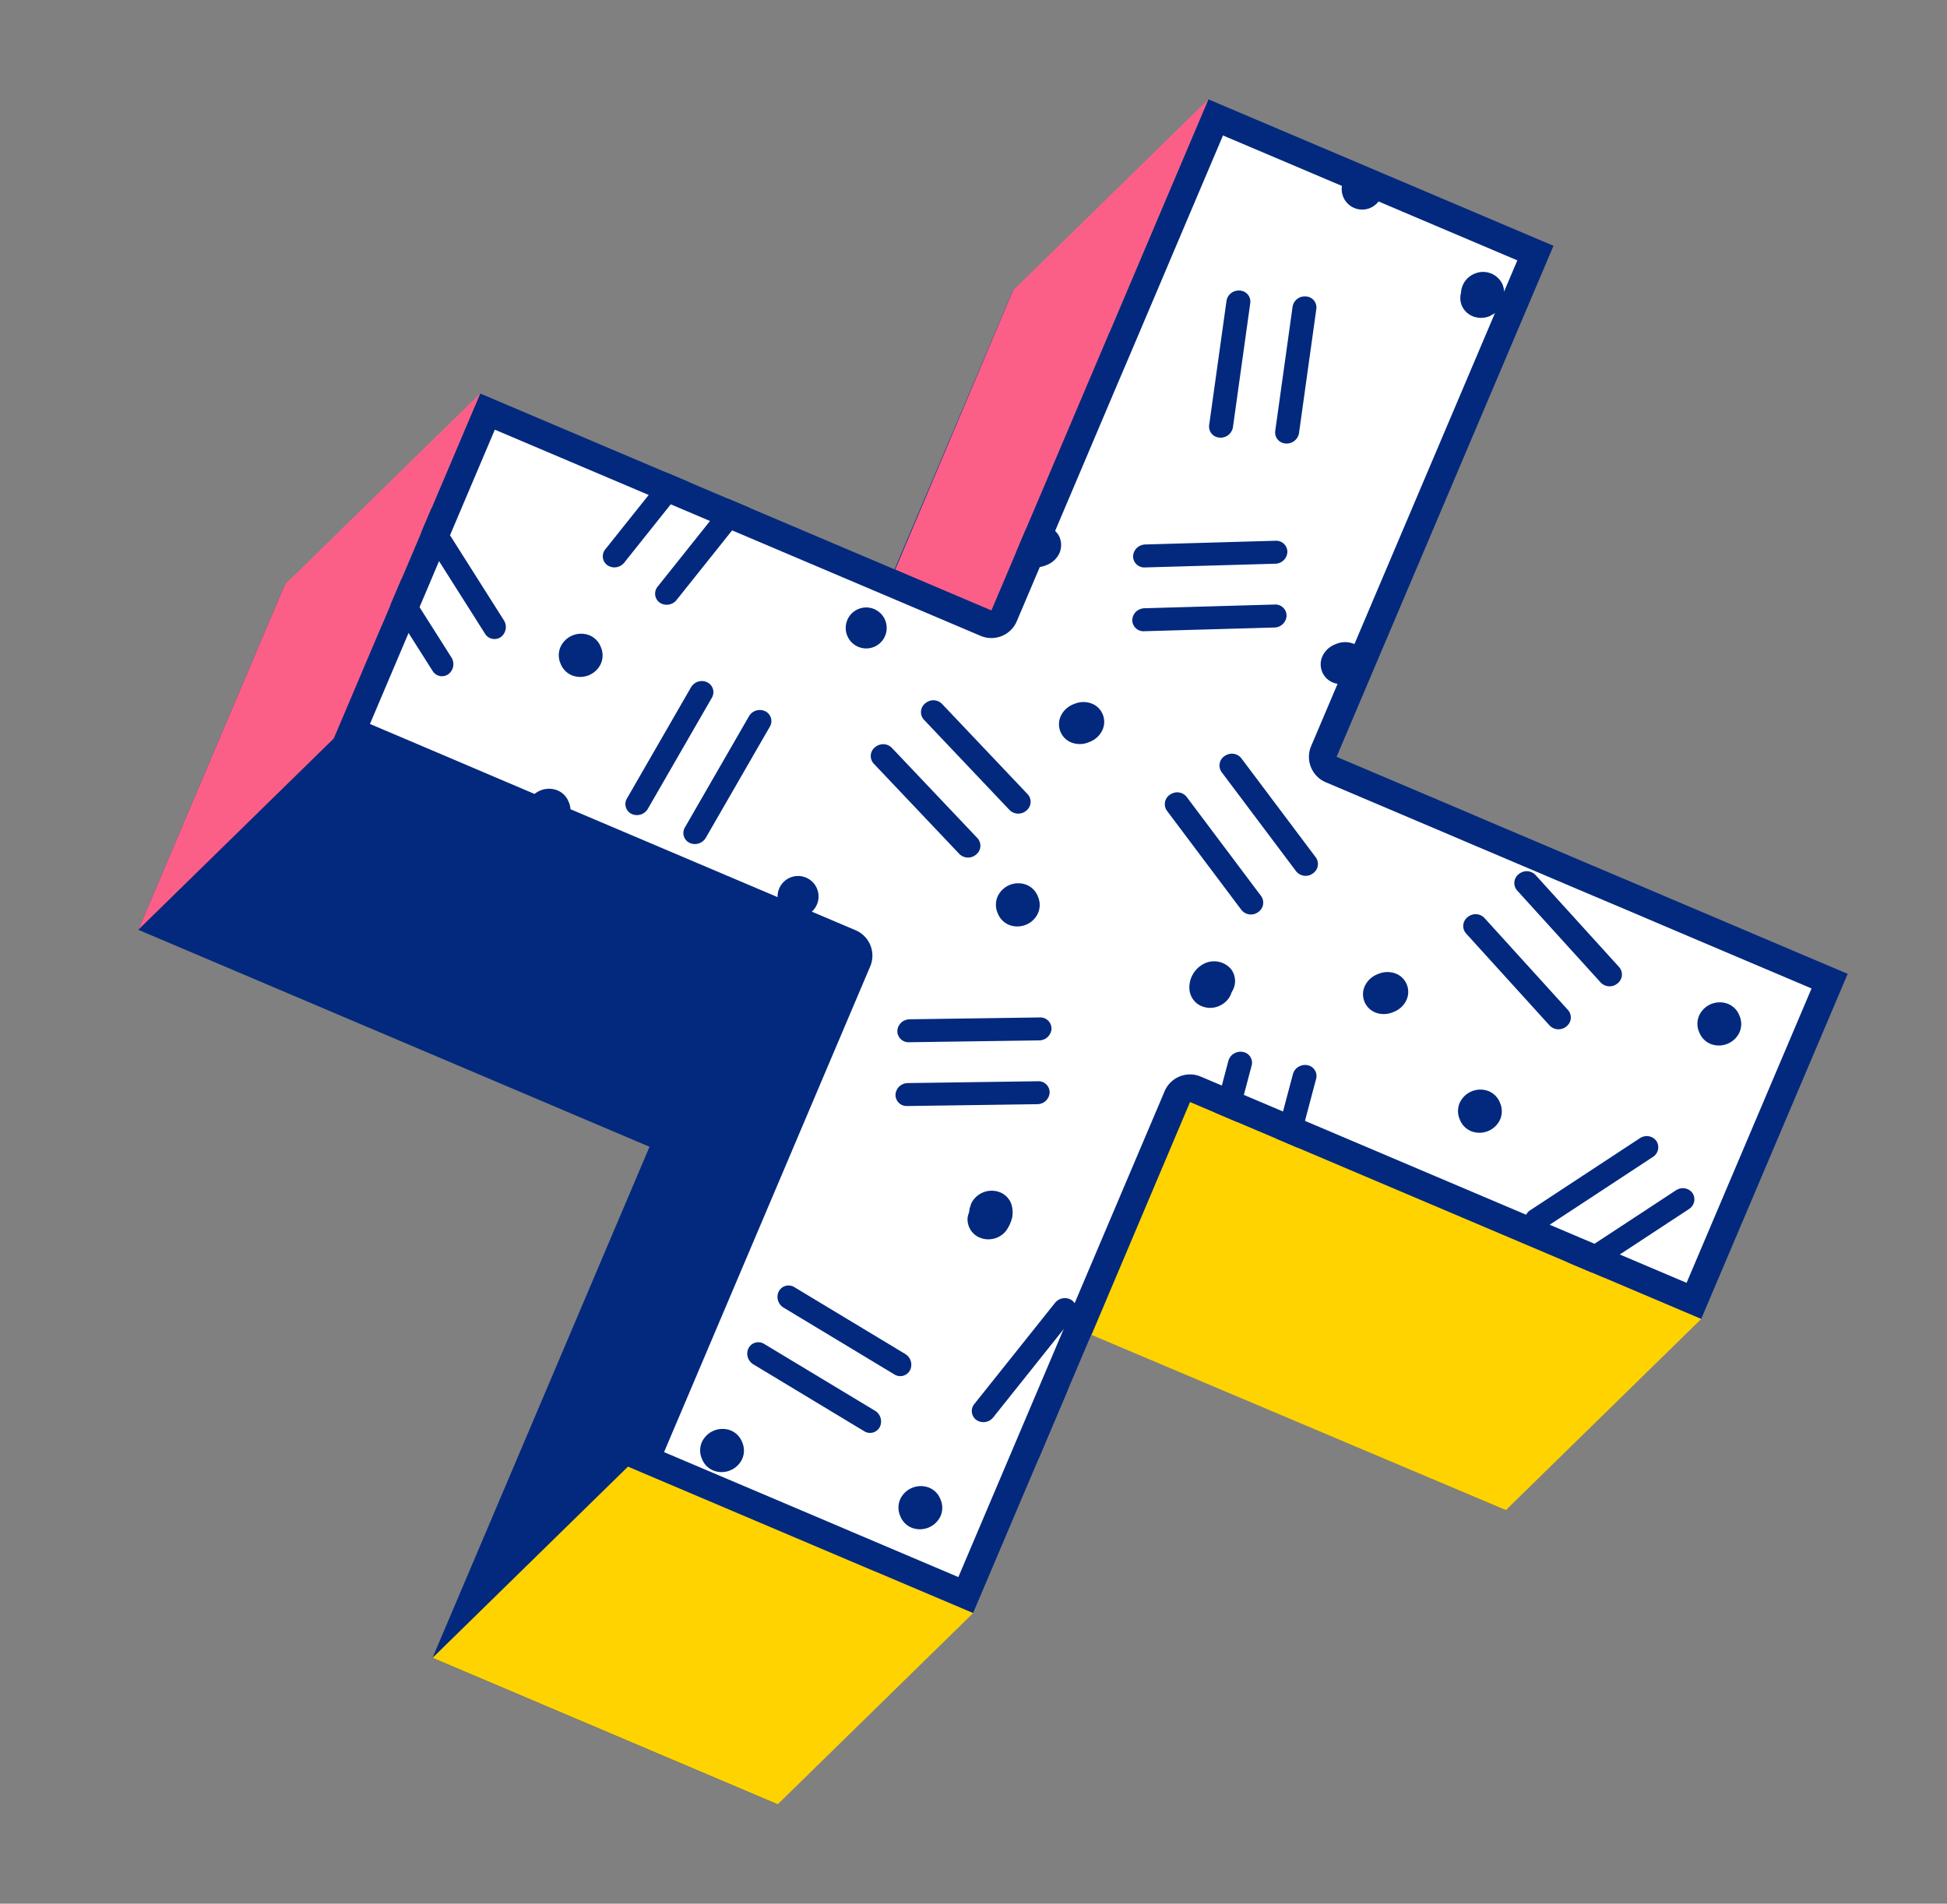 <svg xmlns="http://www.w3.org/2000/svg" width="135.983" height="132.968" viewBox="0 0 135.983 132.968">
  <rect x="0" y="0" width="135.983" height="132.968" fill="#808080" stroke="none"/>
  <g id="Group_1782" data-name="Group 1782" transform="translate(1038.466 1801.724) rotate(158)">
    <g id="Group_1041" data-name="Group 1041" transform="translate(211.4 1922.346)">
      <path id="Path_2742" data-name="Path 2742" d="M351.412,1940.862,332.9,1922.346l-27.425,27.425-27.425-27.425-18.516,18.516,27.425,27.425-27.425,27.425,18.516,18.516L305.47,1986.8l27.425,27.425,18.516-18.516-27.425-27.425Z" transform="translate(-259.529 -1922.346)" fill="#03297e"/>
    </g>
    <g id="Group_1044" data-name="Group 1044" transform="translate(193.744 1929.615)">
      <g id="Group_1042" data-name="Group 1042" transform="translate(1.362 1.362)">
        <path id="Path_2743" data-name="Path 2743" d="M198.82,2026.512l26.742-26.742a.963.963,0,0,0,0-1.362l-6.637-6.636-1.5-1.506c-.018-.018-.037-.035-.056-.052l-3.661-3.66-1.374-1.379-3.1-3.1-1.371-1.375-9.043-9.042,17.155-17.155,20.957,20.957,1.178,1.182,2.106,2.1,1.177,1.181,1.323,1.323a.963.963,0,0,0,1.362,0l26.746-26.746,6.333,6.333,1.37,1.375,9.448,9.448-14.4,14.4-12.344,12.347a.963.963,0,0,0,0,1.362l26.742,26.742-7.893,7.894-3.8,3.807-5.421,5.421-.035.031-26.744-26.744a.964.964,0,0,0-1.362,0l-8.933,8.933-3.85,3.854-1.537,1.532-4,4-3.376,3.38-5.049,5.049Z" transform="translate(-198.82 -1954.507)" fill="#fff"/>
      </g>
      <g id="Group_1043" data-name="Group 1043">
        <path id="Path_2744" data-name="Path 2744" d="M212.261,1952.157l20.274,20.274,1.183,1.187,2.1,2.1L237,1976.9l1.322,1.322a1.927,1.927,0,0,0,2.725,0l1.846-1.846,1.38-1.38,4.624-4.624,3.9-3.9,1.545-1.545,2.143-2.143,3.731-3.73,6.9-6.9,5.649,5.65,1.374,1.377,4.47,4.47,3.137,3.137,1.158,1.158-13.725,13.725-5.619,5.623-.014.014-6.7,6.7a1.927,1.927,0,0,0,0,2.725l.551.551,1.773,1.773,4.659,4.659,1.453,1.453,7.241,7.241,1.214,1.214L279,2018.9l3.172,3.172.726.726-5.825,5.825-1.388,1.388-2.465,2.469-1.337,1.337-4.773,4.773-3-3-1.626-1.626-7.3-7.3L254,2025.479l-12.952-12.952a1.927,1.927,0,0,0-2.725,0l-2.933,2.933-.231.231-1.152,1.152-3.233,3.233-1.384,1.384-3.847,3.851L224,2026.847l-4,4-1.308,1.312-.755.755-1.31,1.31-4.368,4.368-1.181-1.181-1.376-1.375-8.948-8.948-3.095-3.094-1.192-1.192,13.783-13.783,12.278-12.278a1.927,1.927,0,0,0,0-2.725l-6.634-6.634-1.5-1.507c-.025-.025-.05-.049-.076-.072l-3.639-3.639-1.379-1.382-3.1-3.092-1.374-1.378-7.569-7.569-.792-.792,15.792-15.792Zm54.85-2.725-8.263,8.262-3.73,3.731-2.143,2.142-1.545,1.545-3.9,3.9-4.625,4.625-1.38,1.379-1.846,1.846-1.322-1.322-1.179-1.183-2.1-2.1-1.179-1.183-21.639-21.639-1.16,1.16-17.357,17.357.775.775,1.38,1.38,7.568,7.569,1.372,1.376,3.1,3.094,1.376,1.38,3.711,3.711h0l1.5,1.507,6.636,6.636-12.278,12.278L193.744,2022.8l1.179,1.179,1.376,1.376,3.094,3.094,8.948,8.948,1.376,1.375,2.543,2.543,5.731-5.73,1.31-1.31.755-.755,1.311-1.314,4-4,1.538-1.534,3.85-3.854,1.384-1.384,3.233-3.233,0,0,1.148-1.148.231-.231,2.933-2.933,12.953,12.952,1.187,1.187,7.3,7.3,1.626,1.626,4.2,4.2.162.162.659-.663s.008,0,.012-.008l5.465-5.465,1.337-1.337,2.466-2.47,1.387-1.387,7.187-7.187-.69-.69-1.4-1.4-3.172-3.171-5.272-5.272-1.214-1.214-7.241-7.241-1.453-1.453-4.659-4.659-1.772-1.773-.551-.551,6.7-6.7,0,0,5.63-5.634.008-.008,15.079-15.08-1.125-1.125-1.4-1.395-3.137-3.137-4.47-4.47-1.372-1.376-7.014-7.014Z" transform="translate(-193.744 -1949.432)" fill="#03297e"/>
      </g>
    </g>
    <g id="Group_1045" data-name="Group 1045" transform="translate(212.259 1994.074)">
      <path id="Path_2745" data-name="Path 2745" d="M262.731,2217.031l17.657-7.271,14.925-14.99-5.157-5.164Z" transform="translate(-262.731 -2189.606)" fill="#fb5f88"/>
    </g>
    <g id="Group_1046" data-name="Group 1046" transform="translate(267.11 1995.713)">
      <path id="Path_2746" data-name="Path 2746" d="M467.1,2221.5l17.657-7.271,18.516-18.516-17.657,7.27Z" transform="translate(-467.104 -2195.71)" fill="#fb5f88"/>
    </g>
    <g id="Group_1047" data-name="Group 1047" transform="translate(212.259 1922.346)">
      <path id="Path_2747" data-name="Path 2747" d="M262.731,1929.616l17.657-7.27,22.242,22.193-12.473,12.5Z" transform="translate(-262.731 -1922.346)" fill="#ffd300"/>
    </g>
    <g id="Group_1048" data-name="Group 1048" transform="translate(267.11 1922.346)">
      <path id="Path_2748" data-name="Path 2748" d="M467.1,1929.616l17.657-7.27,18.516,18.516-17.657,7.271Z" transform="translate(-467.104 -1922.346)" fill="#ffd300"/>
    </g>
    <g id="Group_1148" data-name="Group 1148" transform="translate(198.057 1935.469)">
      <g id="Group_1053" data-name="Group 1053" transform="translate(10.264 16.581)">
        <g id="Group_1050" data-name="Group 1050" transform="translate(0 1.447)">
          <g id="Group_1049" data-name="Group 1049">
            <path id="Path_2749" data-name="Path 2749" d="M251.91,2048.159a.844.844,0,0,1-.8-.535l-3.005-8.154a.784.784,0,0,1,.521-1.011.858.858,0,0,1,1.075.491l3.005,8.154a.784.784,0,0,1-.521,1.011A.887.887,0,0,1,251.91,2048.159Z" transform="translate(-248.06 -2038.415)" fill="#03297e"/>
          </g>
        </g>
        <g id="Group_1052" data-name="Group 1052" transform="translate(4.433)">
          <g id="Group_1051" data-name="Group 1051">
            <path id="Path_2750" data-name="Path 2750" d="M268.426,2042.767a.844.844,0,0,1-.8-.535l-3.005-8.154a.784.784,0,0,1,.521-1.011.858.858,0,0,1,1.075.49l3.005,8.154a.784.784,0,0,1-.521,1.011A.889.889,0,0,1,268.426,2042.767Z" transform="translate(-264.576 -2033.022)" fill="#03297e"/>
          </g>
        </g>
      </g>
      <g id="Group_1058" data-name="Group 1058" transform="translate(20.869 50.041)">
        <g id="Group_1055" data-name="Group 1055" transform="translate(1.721)">
          <g id="Group_1054" data-name="Group 1054">
            <path id="Path_2751" data-name="Path 2751" d="M303.364,2162.453a.892.892,0,0,1-.309-.056l-8.531-3.167a.78.78,0,0,1-.476-1.031.861.861,0,0,1,1.1-.448l8.531,3.167a.781.781,0,0,1,.476,1.031A.846.846,0,0,1,303.364,2162.453Z" transform="translate(-293.988 -2157.696)" fill="#03297e"/>
          </g>
        </g>
        <g id="Group_1057" data-name="Group 1057" transform="translate(0 4.108)">
          <g id="Group_1056" data-name="Group 1056">
            <path id="Path_2752" data-name="Path 2752" d="M296.949,2177.759a.891.891,0,0,1-.309-.056l-8.531-3.167a.781.781,0,0,1-.476-1.031.861.861,0,0,1,1.1-.448l8.531,3.167a.781.781,0,0,1,.476,1.031A.846.846,0,0,1,296.949,2177.759Z" transform="translate(-287.574 -2173.001)" fill="#03297e"/>
          </g>
        </g>
      </g>
      <g id="Group_1063" data-name="Group 1063" transform="translate(11.453)">
        <g id="Group_1060" data-name="Group 1060" transform="translate(0.974 4.094)">
          <g id="Group_1059" data-name="Group 1059">
            <path id="Path_2753" data-name="Path 2753" d="M256.964,1989.882a.835.835,0,0,1-.825-.63.8.8,0,0,1,.651-.943l8.97-1.793a.847.847,0,0,1,1,.612.8.8,0,0,1-.651.943l-8.97,1.793A.905.905,0,0,1,256.964,1989.882Z" transform="translate(-256.12 -1986.499)" fill="#03297e"/>
          </g>
        </g>
        <g id="Group_1062" data-name="Group 1062">
          <g id="Group_1061" data-name="Group 1061">
            <path id="Path_2754" data-name="Path 2754" d="M262.45,1972.6l-8.941,1.784a.915.915,0,0,1-.177.016.834.834,0,0,1-.825-.628.8.8,0,0,1,.651-.944l7.935-1.584Z" transform="translate(-252.489 -1971.243)" fill="#03297e"/>
          </g>
        </g>
      </g>
      <g id="Group_1068" data-name="Group 1068" transform="translate(12.592 61.631)">
        <g id="Group_1065" data-name="Group 1065">
          <g id="Group_1064" data-name="Group 1064">
            <path id="Path_2755" data-name="Path 2755" d="M257.576,2210.055a.884.884,0,0,1-.4-.1.772.772,0,0,1-.34-1.078l4.371-7.588a.872.872,0,0,1,1.145-.32.772.772,0,0,1,.34,1.078l-4.371,7.587A.854.854,0,0,1,257.576,2210.055Z" transform="translate(-256.732 -2200.878)" fill="#03297e"/>
          </g>
        </g>
        <g id="Group_1067" data-name="Group 1067" transform="translate(4.125 2.105)">
          <g id="Group_1066" data-name="Group 1066">
            <path id="Path_2756" data-name="Path 2756" d="M272.944,2217.9a.881.881,0,0,1-.4-.1.772.772,0,0,1-.34-1.078l4.371-7.587a.872.872,0,0,1,1.145-.32.772.772,0,0,1,.34,1.078l-4.371,7.587A.853.853,0,0,1,272.944,2217.9Z" transform="translate(-272.1 -2208.72)" fill="#03297e"/>
          </g>
        </g>
      </g>
      <g id="Group_1073" data-name="Group 1073" transform="translate(44.035 43.149)">
        <g id="Group_1070" data-name="Group 1070" transform="translate(0 1.532)">
          <g id="Group_1069" data-name="Group 1069">
            <path id="Path_2757" data-name="Path 2757" d="M377.916,2147.408a.845.845,0,0,1-.792-.519l-3.183-8.094a.783.783,0,0,1,.5-1.022.861.861,0,0,1,1.085.47l3.183,8.094a.783.783,0,0,1-.5,1.021A.888.888,0,0,1,377.916,2147.408Z" transform="translate(-373.888 -2137.723)" fill="#03297e"/>
          </g>
        </g>
        <g id="Group_1072" data-name="Group 1072" transform="translate(4.4)">
          <g id="Group_1071" data-name="Group 1071">
            <path id="Path_2758" data-name="Path 2758" d="M394.311,2141.7a.845.845,0,0,1-.792-.519l-3.183-8.094a.783.783,0,0,1,.5-1.021.861.861,0,0,1,1.086.47l3.183,8.094a.783.783,0,0,1-.5,1.021A.9.9,0,0,1,394.311,2141.7Z" transform="translate(-390.283 -2132.014)" fill="#03297e"/>
          </g>
        </g>
      </g>
      <g id="Group_1078" data-name="Group 1078" transform="translate(54.579 67.405)">
        <g id="Group_1075" data-name="Group 1075">
          <g id="Group_1074" data-name="Group 1074">
            <path id="Path_2759" data-name="Path 2759" d="M421.208,2223.869l-6.844,3.862-1.187-1.187,7.164-4.039a.878.878,0,0,1,1.16.273A.77.77,0,0,1,421.208,2223.869Z" transform="translate(-413.177 -2222.392)" fill="#03297e"/>
          </g>
        </g>
        <g id="Group_1077" data-name="Group 1077" transform="translate(3.295 3.788)">
          <g id="Group_1076" data-name="Group 1076">
            <path id="Path_2760" data-name="Path 2760" d="M432.6,2237.984l-5.966,3.364-1.183-1.183,6.282-3.545a.879.879,0,0,1,1.16.274A.77.77,0,0,1,432.6,2237.984Z" transform="translate(-425.454 -2236.507)" fill="#03297e"/>
          </g>
        </g>
      </g>
      <g id="Group_1083" data-name="Group 1083" transform="translate(54.345 2.408)">
        <g id="Group_1080" data-name="Group 1080" transform="translate(2.716)">
          <g id="Group_1079" data-name="Group 1079">
            <path id="Path_2761" data-name="Path 2761" d="M426.443,1981.682l-4.019,2.266,3.73-3.73a.827.827,0,0,1,.578.374A.772.772,0,0,1,426.443,1981.682Z" transform="translate(-422.424 -1980.217)" fill="#03297e"/>
          </g>
        </g>
        <g id="Group_1082" data-name="Group 1082" transform="translate(0 3.775)">
          <g id="Group_1081" data-name="Group 1081">
            <path id="Path_2762" data-name="Path 2762" d="M413.15,2000.307a.857.857,0,0,1-.725-.386.769.769,0,0,1,.29-1.09l7.866-4.436a.875.875,0,0,1,1.159.274.769.769,0,0,1-.29,1.09l-7.866,4.436A.883.883,0,0,1,413.15,2000.307Z" transform="translate(-412.304 -1994.281)" fill="#03297e"/>
          </g>
        </g>
      </g>
      <g id="Group_1088" data-name="Group 1088" transform="translate(66.488 8.458)">
        <g id="Group_1085" data-name="Group 1085" transform="translate(0 2.885)">
          <g id="Group_1084" data-name="Group 1084">
            <path id="Path_2763" data-name="Path 2763" d="M464.557,2021.468a.856.856,0,0,1-.289.769.769.769,0,0,1-1.119-.146l-5.424-7.221a.875.875,0,0,1,.12-1.184.769.769,0,0,1,1.119.146l5.424,7.221A.879.879,0,0,1,464.557,2021.468Z" transform="translate(-457.55 -2013.507)" fill="#03297e"/>
          </g>
        </g>
        <g id="Group_1087" data-name="Group 1087" transform="translate(3.441)">
          <g id="Group_1086" data-name="Group 1086">
            <path id="Path_2764" data-name="Path 2764" d="M477.38,2010.719a.856.856,0,0,1-.289.769.769.769,0,0,1-1.119-.146l-5.424-7.221a.875.875,0,0,1,.12-1.184.769.769,0,0,1,1.119.146l5.423,7.221A.88.88,0,0,1,477.38,2010.719Z" transform="translate(-470.372 -2002.758)" fill="#03297e"/>
          </g>
        </g>
      </g>
      <g id="Group_1093" data-name="Group 1093" transform="translate(73.44 68.655)">
        <g id="Group_1090" data-name="Group 1090" transform="translate(0 1.042)">
          <g id="Group_1089" data-name="Group 1089">
            <path id="Path_2765" data-name="Path 2765" d="M486.538,2239.795l-1.337,1.337a.8.8,0,0,1-.112-.285l-1.622-8.883a.874.874,0,0,1,.636-1.01.774.774,0,0,1,.936.632Z" transform="translate(-483.451 -2230.934)" fill="#03297e"/>
          </g>
        </g>
        <g id="Group_1092" data-name="Group 1092" transform="translate(4.367)">
          <g id="Group_1091" data-name="Group 1091">
            <path id="Path_2766" data-name="Path 2766" d="M502.3,2233.1l-1.387,1.387-1.172-6.4a.879.879,0,0,1,.636-1.006.767.767,0,0,1,.937.632Z" transform="translate(-499.724 -2227.052)" fill="#03297e"/>
          </g>
        </g>
      </g>
      <g id="Group_1098" data-name="Group 1098" transform="translate(48.618 25.366)">
        <g id="Group_1095" data-name="Group 1095" transform="translate(0 4.083)">
          <g id="Group_1094" data-name="Group 1094">
            <path id="Path_2767" data-name="Path 2767" d="M400.288,2085.847a.889.889,0,0,1-.322-.06l-8.479-3.287a.779.779,0,0,1-.459-1.038.864.864,0,0,1,1.1-.432l8.479,3.287a.779.779,0,0,1,.459,1.038A.847.847,0,0,1,400.288,2085.847Z" transform="translate(-390.965 -2080.97)" fill="#03297e"/>
          </g>
        </g>
        <g id="Group_1097" data-name="Group 1097" transform="translate(1.787)">
          <g id="Group_1096" data-name="Group 1096">
            <path id="Path_2768" data-name="Path 2768" d="M406.946,2070.634a.883.883,0,0,1-.321-.06l-8.479-3.287a.779.779,0,0,1-.459-1.038.864.864,0,0,1,1.1-.432l8.479,3.287a.779.779,0,0,1,.459,1.038A.847.847,0,0,1,406.946,2070.634Z" transform="translate(-397.622 -2065.757)" fill="#03297e"/>
          </g>
        </g>
      </g>
      <g id="Group_1103" data-name="Group 1103" transform="translate(32.697 15.785)">
        <g id="Group_1100" data-name="Group 1100" transform="translate(3.833 3.283)">
          <g id="Group_1099" data-name="Group 1099">
            <path id="Path_2769" data-name="Path 2769" d="M349.7,2043.474l-2.239,2.986a.863.863,0,0,1-.69.335.876.876,0,0,1-.49-.146.762.762,0,0,1-.2-1.106l2.44-3.252Z" transform="translate(-345.927 -2042.291)" fill="#03297e"/>
          </g>
        </g>
        <g id="Group_1102" data-name="Group 1102">
          <g id="Group_1101" data-name="Group 1101">
            <path id="Path_2770" data-name="Path 2770" d="M335.969,2031.24l-2.79,3.723a.858.858,0,0,1-.69.335.881.881,0,0,1-.486-.142.768.768,0,0,1-.2-1.11l2.991-3.988Z" transform="translate(-331.645 -2030.057)" fill="#03297e"/>
          </g>
        </g>
      </g>
      <g id="Group_1108" data-name="Group 1108" transform="translate(58.713 51.166)">
        <g id="Group_1105" data-name="Group 1105">
          <g id="Group_1104" data-name="Group 1104">
            <path id="Path_2771" data-name="Path 2771" d="M429.425,2169a.865.865,0,0,1-.649-.287.763.763,0,0,1,.109-1.12l7.051-5.518a.881.881,0,0,1,1.189.1.763.763,0,0,1-.109,1.119l-7.051,5.518A.877.877,0,0,1,429.425,2169Z" transform="translate(-428.58 -2161.887)" fill="#03297e"/>
          </g>
        </g>
        <g id="Group_1107" data-name="Group 1107" transform="translate(3 3.396)">
          <g id="Group_1106" data-name="Group 1106">
            <path id="Path_2772" data-name="Path 2772" d="M440.6,2181.647a.865.865,0,0,1-.65-.287.764.764,0,0,1,.109-1.12l7.051-5.518a.881.881,0,0,1,1.189.1.763.763,0,0,1-.109,1.119l-7.051,5.518A.873.873,0,0,1,440.6,2181.647Z" transform="translate(-439.757 -2174.539)" fill="#03297e"/>
          </g>
        </g>
      </g>
      <g id="Group_1113" data-name="Group 1113" transform="translate(27.058 32.062)">
        <g id="Group_1110" data-name="Group 1110" transform="translate(4.552)">
          <g id="Group_1109" data-name="Group 1109">
            <path id="Path_2773" data-name="Path 2773" d="M330.665,2100.667a.837.837,0,0,1-.819-.6l-2.228-8.372a.792.792,0,0,1,.614-.964.85.85,0,0,1,1.024.578l2.228,8.372a.793.793,0,0,1-.614.964A.9.9,0,0,1,330.665,2100.667Z" transform="translate(-327.593 -2090.705)" fill="#03297e"/>
          </g>
        </g>
        <g id="Group_1112" data-name="Group 1112" transform="translate(0 1.073)">
          <g id="Group_1111" data-name="Group 1111">
            <path id="Path_2774" data-name="Path 2774" d="M313.706,2104.665a.837.837,0,0,1-.819-.6l-2.229-8.372a.793.793,0,0,1,.614-.964.85.85,0,0,1,1.024.578l2.229,8.372a.793.793,0,0,1-.614.964A.9.9,0,0,1,313.706,2104.665Z" transform="translate(-310.634 -2094.703)" fill="#03297e"/>
          </g>
        </g>
      </g>
      <g id="Group_1115" data-name="Group 1115" transform="translate(18.622 44.553)">
        <g id="Group_1114" data-name="Group 1114">
          <path id="Path_2775" data-name="Path 2775" d="M280.723,2140.11h.15a1.618,1.618,0,0,0,1.075-.419,1.372,1.372,0,0,0,0-2.023,1.631,1.631,0,0,0-1.075-.419h-.15a1.62,1.62,0,0,0-1.075.419,1.371,1.371,0,0,0,0,2.023,1.631,1.631,0,0,0,1.075.419Z" transform="translate(-279.201 -2137.248)" fill="#03297e"/>
        </g>
      </g>
      <g id="Group_1117" data-name="Group 1117" transform="translate(24.514 22.08)">
        <g id="Group_1116" data-name="Group 1116">
          <path id="Path_2776" data-name="Path 2776" d="M302.677,2056.374h.15a1.62,1.62,0,0,0,1.075-.419,1.372,1.372,0,0,0,0-2.024,1.632,1.632,0,0,0-1.075-.419h-.15a1.619,1.619,0,0,0-1.075.419,1.372,1.372,0,0,0,0,2.024,1.632,1.632,0,0,0,1.075.419Z" transform="translate(-301.156 -2053.512)" fill="#03297e"/>
        </g>
      </g>
      <g id="Group_1119" data-name="Group 1119" transform="translate(46.106 37.344)">
        <g id="Group_1118" data-name="Group 1118">
          <path id="Path_2777" data-name="Path 2777" d="M381.6,2111.817v.141a1.434,1.434,0,0,0,.445,1.012,1.588,1.588,0,0,0,2.15,0,1.444,1.444,0,0,0,.445-1.012v-.141a1.434,1.434,0,0,0-.445-1.012,1.587,1.587,0,0,0-2.15,0,1.444,1.444,0,0,0-.445,1.012Z" transform="translate(-381.605 -2110.385)" fill="#03297e"/>
        </g>
      </g>
      <g id="Group_1121" data-name="Group 1121" transform="translate(3.788 11.279)">
        <g id="Group_1120" data-name="Group 1120">
          <path id="Path_2778" data-name="Path 2778" d="M223.93,2014.7v.141a1.434,1.434,0,0,0,.445,1.012,1.589,1.589,0,0,0,2.15,0,1.445,1.445,0,0,0,.445-1.012v-.141a1.433,1.433,0,0,0-.445-1.012,1.588,1.588,0,0,0-2.15,0,1.444,1.444,0,0,0-.445,1.012Z" transform="translate(-223.93 -2013.267)" fill="#03297e"/>
        </g>
      </g>
      <g id="Group_1123" data-name="Group 1123" transform="translate(21.574 11.892)">
        <g id="Group_1122" data-name="Group 1122">
          <path id="Path_2779" data-name="Path 2779" d="M290.2,2016.984v.141a1.434,1.434,0,0,0,.445,1.012,1.589,1.589,0,0,0,2.15,0,1.444,1.444,0,0,0,.445-1.012v-.141a1.433,1.433,0,0,0-.445-1.011,1.588,1.588,0,0,0-2.15,0,1.444,1.444,0,0,0-.445,1.011Z" transform="translate(-290.199 -2015.552)" fill="#03297e"/>
        </g>
      </g>
      <g id="Group_1125" data-name="Group 1125" transform="translate(68.184 0.853)">
        <g id="Group_1124" data-name="Group 1124">
          <path id="Path_2780" data-name="Path 2780" d="M463.87,1975.852v.141a1.433,1.433,0,0,0,.445,1.012,1.588,1.588,0,0,0,2.15,0,1.444,1.444,0,0,0,.445-1.012v-.141a1.433,1.433,0,0,0-.445-1.012,1.589,1.589,0,0,0-2.15,0,1.444,1.444,0,0,0-.445,1.012Z" transform="translate(-463.87 -1974.42)" fill="#03297e"/>
        </g>
      </g>
      <g id="Group_1127" data-name="Group 1127" transform="translate(79.53 9.745)">
        <g id="Group_1126" data-name="Group 1126">
          <path id="Path_2781" data-name="Path 2781" d="M506.145,2008.986v.141a1.434,1.434,0,0,0,.445,1.012,1.589,1.589,0,0,0,2.15,0,1.444,1.444,0,0,0,.445-1.012v-.141a1.433,1.433,0,0,0-.445-1.011,1.588,1.588,0,0,0-2.15,0,1.444,1.444,0,0,0-.445,1.011Z" transform="translate(-506.145 -2007.554)" fill="#03297e"/>
        </g>
      </g>
      <g id="Group_1129" data-name="Group 1129" transform="translate(67.878 64.942)">
        <g id="Group_1128" data-name="Group 1128">
          <path id="Path_2782" data-name="Path 2782" d="M462.727,2214.649v.142a1.434,1.434,0,0,0,.445,1.012,1.589,1.589,0,0,0,2.15,0,1.444,1.444,0,0,0,.445-1.012v-.142a1.433,1.433,0,0,0-.445-1.012,1.589,1.589,0,0,0-2.15,0,1.444,1.444,0,0,0-.445,1.012Z" transform="translate(-462.727 -2213.218)" fill="#03297e"/>
        </g>
      </g>
      <g id="Group_1131" data-name="Group 1131" transform="translate(74.01 55.743)">
        <g id="Group_1130" data-name="Group 1130">
          <path id="Path_2783" data-name="Path 2783" d="M488.616,2180.372v.142a1.427,1.427,0,0,1-.443,1.01,1.586,1.586,0,0,1-2.15,0,1.422,1.422,0,0,1-.447-1.01v-.142a1.438,1.438,0,0,1,.447-1.01,1.58,1.58,0,0,1,1.075-.42,1.248,1.248,0,0,1,.289.023l1.214,1.214A1.118,1.118,0,0,1,488.616,2180.372Z" transform="translate(-485.575 -2178.941)" fill="#03297e"/>
        </g>
      </g>
      <g id="Group_1133" data-name="Group 1133" transform="translate(48.723 59.315)">
        <g id="Group_1132" data-name="Group 1132">
          <path id="Path_2784" data-name="Path 2784" d="M392.826,2195.112a1.431,1.431,0,1,0,0-2.862,1.431,1.431,0,1,0,0,2.862Z" transform="translate(-391.357 -2192.25)" fill="#03297e"/>
        </g>
      </g>
      <g id="Group_1135" data-name="Group 1135" transform="translate(37.137 47.522)">
        <g id="Group_1134" data-name="Group 1134">
          <path id="Path_2785" data-name="Path 2785" d="M349.71,2151.169h.15a1.621,1.621,0,0,0,1.075-.419,1.372,1.372,0,0,0,0-2.024,1.633,1.633,0,0,0-1.075-.419h-.15a1.619,1.619,0,0,0-1.075.419,1.372,1.372,0,0,0,0,2.024,1.632,1.632,0,0,0,1.075.419Z" transform="translate(-348.189 -2148.308)" fill="#03297e"/>
        </g>
      </g>
      <g id="Group_1137" data-name="Group 1137" transform="translate(55.863 17.842)">
        <g id="Group_1136" data-name="Group 1136">
          <path id="Path_2786" data-name="Path 2786" d="M421.005,2039.574l.005-.047q-.027.19-.054.38a.378.378,0,0,1,.029-.09l-.153.342a.8.8,0,0,1,.079-.123l-.237.29a1.144,1.144,0,0,1,.147-.135l-.308.224.04-.028a1.125,1.125,0,0,0,.426-.369,1.057,1.057,0,0,0,.272-.487,1.388,1.388,0,0,0-.153-1.1,1.525,1.525,0,0,0-.908-.657,1.555,1.555,0,0,0-1.172.144,2.644,2.644,0,0,0-.747.7,1.887,1.887,0,0,0-.306.963,1.389,1.389,0,0,0,.445,1.012,1.588,1.588,0,0,0,2.15,0l.238-.29a1.361,1.361,0,0,0,.207-.722Z" transform="translate(-417.961 -2037.721)" fill="#03297e"/>
        </g>
      </g>
      <g id="Group_1139" data-name="Group 1139" transform="translate(5.122 74.76)">
        <g id="Group_1138" data-name="Group 1138">
          <path id="Path_2787" data-name="Path 2787" d="M230.369,2252.661a1.431,1.431,0,1,0,0-2.862,1.431,1.431,0,1,0,0,2.862Z" transform="translate(-228.9 -2249.799)" fill="#03297e"/>
        </g>
      </g>
      <g id="Group_1141" data-name="Group 1141" transform="translate(0 64.623)">
        <g id="Group_1140" data-name="Group 1140">
          <path id="Path_2788" data-name="Path 2788" d="M212.857,2213.741l0-.042q-.027.19-.054.38a.321.321,0,0,1,.018-.079l-.153.342a.43.43,0,0,1,.064-.1l-.238.29a.4.4,0,0,1,.066-.058,1.4,1.4,0,0,0,.445-1.012,1.414,1.414,0,0,0-.445-1.012,1.581,1.581,0,0,0-1.075-.419l-.4.051a1.548,1.548,0,0,0-.671.368,1.735,1.735,0,0,0-.6,1.294,1.489,1.489,0,0,0,1.52,1.431,1.509,1.509,0,0,0,1.52-1.431Z" transform="translate(-209.816 -2212.027)" fill="#03297e"/>
        </g>
      </g>
      <g id="Group_1143" data-name="Group 1143" transform="translate(35.29 60.102)">
        <g id="Group_1142" data-name="Group 1142">
          <path id="Path_2789" data-name="Path 2789" d="M344.5,2196.614a.981.981,0,0,1-.019.235L343.331,2198l0,0a1.53,1.53,0,0,1-.347.042h-.15a1.625,1.625,0,0,1-1.075-.42,1.417,1.417,0,0,1-.447-1.01,1.431,1.431,0,0,1,.447-1.013,1.628,1.628,0,0,1,1.075-.416h.15a1.641,1.641,0,0,1,1.075.416A1.405,1.405,0,0,1,344.5,2196.614Z" transform="translate(-341.307 -2195.184)" fill="#03297e"/>
        </g>
      </g>
      <g id="Group_1145" data-name="Group 1145" transform="translate(60.162 43.707)">
        <g id="Group_1144" data-name="Group 1144">
          <path id="Path_2790" data-name="Path 2790" d="M435.446,2136.955a1.431,1.431,0,1,0,0-2.862,1.431,1.431,0,1,0,0,2.862Z" transform="translate(-433.977 -2134.093)" fill="#03297e"/>
        </g>
      </g>
      <g id="Group_1147" data-name="Group 1147" transform="translate(35.442 27.031)">
        <g id="Group_1146" data-name="Group 1146">
          <path id="Path_2791" data-name="Path 2791" d="M343.8,2075.051a1.85,1.85,0,0,0,1.362-1.282,1.419,1.419,0,0,0-.153-1.1,1.542,1.542,0,0,0-.908-.658,1.623,1.623,0,0,0-1.172.145,1.479,1.479,0,0,0-.7.855.369.369,0,0,1-.028.083l.153-.342a.344.344,0,0,1-.046.072l.238-.29a.345.345,0,0,1-.062.059l.308-.224a.37.37,0,0,1-.077.043l.363-.144a.441.441,0,0,1-.089.026,1.55,1.55,0,0,0-.909.657,1.387,1.387,0,0,0-.153,1.1,1.566,1.566,0,0,0,1.87,1Z" transform="translate(-341.872 -2071.962)" fill="#03297e"/>
        </g>
      </g>
    </g>
  </g>
</svg>
